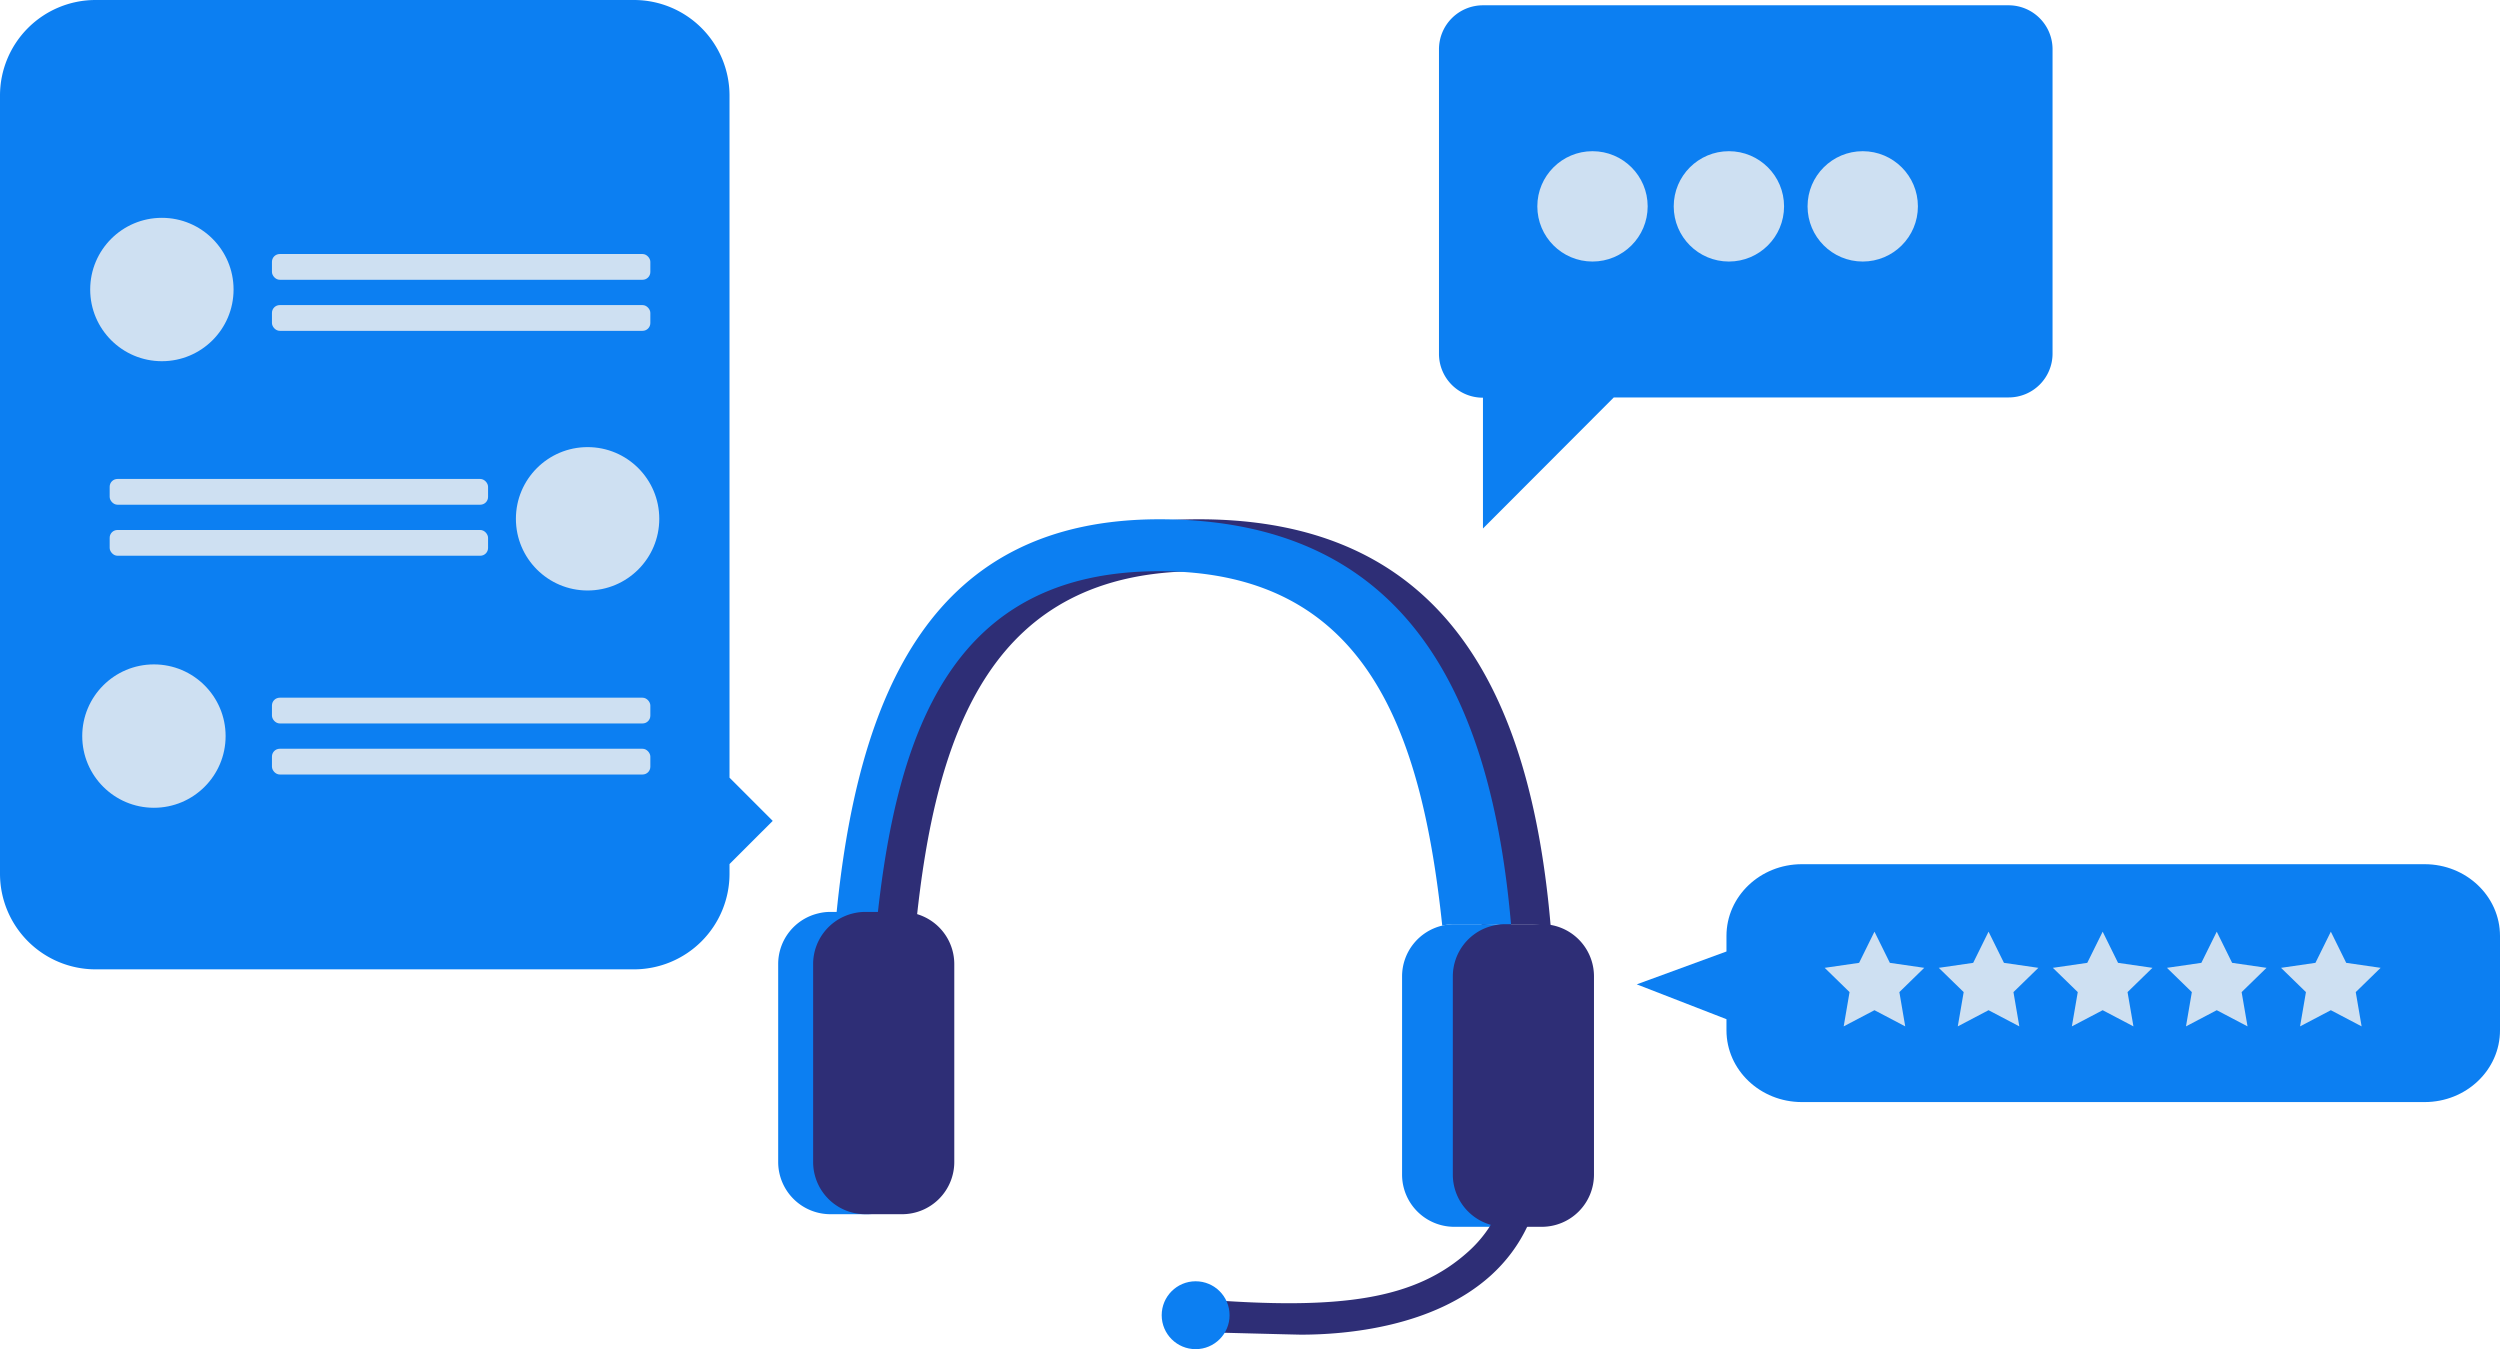 <svg xmlns="http://www.w3.org/2000/svg" viewBox="0 0 741.76 400.3"><defs><style>.cls-1{fill:#2e2e76;}.cls-2{fill:#0c7ff2;}.cls-3{fill:#cee0f2;}</style></defs><g id="Layer_2" data-name="Layer 2"><g id="Layer_1-2" data-name="Layer 1"><path class="cls-1" d="M355.7,154.07c-72,0-98.1,50.19-104.42,120.57a15.12,15.12,0,0,1,3.58-.43h10.91a15.32,15.32,0,0,1,5.92,1.17c5.9-59.45,23-105.9,84-105.9,60.76,0,77.71,46.06,83.94,105.16a15.29,15.29,0,0,1,3.6-.43h10.92a15.26,15.26,0,0,1,6,1.22C454.24,204.68,428,154.07,355.7,154.07Z"></path><path class="cls-2" d="M741.76,277.7v28c0,11.76-10,21.29-22.37,21.29H534.62c-12.35,0-22.37-9.53-22.37-21.29V302.4l-26.62-10.34,26.62-9.75V277.7c0-11.76,10-21.29,22.37-21.29H719.39C731.75,256.41,741.76,265.94,741.76,277.7Z"></path><polygon class="cls-3" points="556.16 276.43 560.73 285.68 570.93 287.16 563.55 294.36 565.29 304.53 556.16 299.73 547.03 304.53 548.77 294.36 541.39 287.16 551.6 285.68 556.16 276.43"></polygon><polygon class="cls-3" points="590.01 276.43 594.58 285.68 604.79 287.16 597.4 294.36 599.14 304.53 590.01 299.73 580.88 304.53 582.63 294.36 575.24 287.16 585.45 285.68 590.01 276.43"></polygon><polygon class="cls-3" points="623.87 276.43 628.43 285.68 638.64 287.16 631.25 294.36 633 304.53 623.87 299.73 614.73 304.53 616.48 294.36 609.09 287.16 619.3 285.68 623.87 276.43"></polygon><polygon class="cls-3" points="657.72 276.43 662.28 285.68 672.49 287.16 665.1 294.36 666.85 304.53 657.72 299.73 648.59 304.53 650.33 294.36 642.94 287.16 653.15 285.68 657.72 276.43"></polygon><polygon class="cls-3" points="691.57 276.43 696.13 285.68 706.34 287.16 698.96 294.36 700.7 304.53 691.57 299.73 682.44 304.53 684.18 294.36 676.79 287.16 687 285.68 691.57 276.43"></polygon><path class="cls-2" d="M609,14.62v90.3a13,13,0,0,1-13,13H478.82L440,156.81V118h0a13,13,0,0,1-13.05-13V14.62A13.05,13.05,0,0,1,440,1.57H596A13.05,13.05,0,0,1,609,14.62Z"></path><circle class="cls-3" cx="472.5" cy="61.23" r="16.37"></circle><circle class="cls-3" cx="512.97" cy="61.23" r="16.37"></circle><circle class="cls-3" cx="552.68" cy="61.23" r="16.37"></circle><path class="cls-2" d="M229.27,243.56l-12.82,12.81v2.87a28.37,28.37,0,0,1-28.36,28.37H28.36A28.37,28.37,0,0,1,0,259.24V28.36A28.36,28.36,0,0,1,28.36,0H188.09a28.36,28.36,0,0,1,28.36,28.36V230.74Z"></path><circle class="cls-3" cx="48.03" cy="85.9" r="21.27"></circle><circle class="cls-3" cx="174.34" cy="153.93" r="21.27"></circle><circle class="cls-3" cx="45.67" cy="218.4" r="21.27"></circle><rect class="cls-3" x="32.54" y="142.11" width="112.27" height="7.64" rx="2.31"></rect><rect class="cls-3" x="32.54" y="157.25" width="112.27" height="7.64" rx="2.31"></rect><rect class="cls-3" x="80.69" y="75.37" width="112.27" height="7.64" rx="2.31"></rect><rect class="cls-3" x="80.69" y="90.52" width="112.27" height="7.64" rx="2.31"></rect><rect class="cls-3" x="80.69" y="207.01" width="112.27" height="7.64" rx="2.31"></rect><rect class="cls-3" x="80.69" y="222.16" width="112.27" height="7.64" rx="2.31"></rect><path class="cls-2" d="M344,154.07c-66.82,0-89.84,50.19-96.15,120.57,1.14-.28-5.92-.43-4.7-.43h10.91a15.32,15.32,0,0,1,5.92,1.17c5.91-59.45,23-105.9,84-105.9,60.76,0,77.7,46.06,83.94,105.16a15.23,15.23,0,0,1,3.6-.43h10.91a15.27,15.27,0,0,1,6,1.22C442.53,204.68,416.27,154.07,344,154.07Z"></path><path class="cls-2" d="M272.76,286v58.77a15.49,15.49,0,0,1-8.35,13.76,15.32,15.32,0,0,1-7.12,1.73H246.38a15.5,15.5,0,0,1-15.49-15.49V286a15.44,15.44,0,0,1,11.92-15,14.48,14.48,0,0,1,3.57-.43h10.91A15.45,15.45,0,0,1,272.76,286Z"></path><path class="cls-2" d="M457.92,289.69v58.77A15.49,15.49,0,0,1,442.44,364H431.53A15.49,15.49,0,0,1,416,348.46V289.69a15.49,15.49,0,0,1,11.89-15.05,15.23,15.23,0,0,1,3.6-.43h10.91a15.27,15.27,0,0,1,6,1.22A15.47,15.47,0,0,1,457.92,289.69Z"></path><path class="cls-1" d="M472.94,289.69v58.77A15.49,15.49,0,0,1,457.46,364H446.55a15.49,15.49,0,0,1-15.49-15.49V289.69A15.47,15.47,0,0,1,443,274.64a15.23,15.23,0,0,1,3.6-.43h10.91a15.31,15.31,0,0,1,6,1.22A15.49,15.49,0,0,1,472.94,289.69Z"></path><path class="cls-1" d="M283.14,286v58.77a15.49,15.49,0,0,1-15.47,15.49H256.75a15.77,15.77,0,0,1-5.29-.92,15.51,15.51,0,0,1-10.2-14.57V286a15.47,15.47,0,0,1,11.89-15,14.79,14.79,0,0,1,3.6-.43h10.92a15.26,15.26,0,0,1,6,1.22A15.47,15.47,0,0,1,283.14,286Z"></path><path class="cls-1" d="M386,396c-1.28,0-28.71-.72-29.75-.75a4.86,4.86,0,0,1-4.68-5.33v.2l0-.22a4.76,4.76,0,0,1,5-4.39c41.31,3.24,63.43.07,79.23-14.29,7.4-6.72,11.57-15.74,12.43-26.86a4.83,4.83,0,0,1,4.84-4.41h0a4.89,4.89,0,0,1,4.85,5.29c-1.06,13.61-6.29,24.77-15.6,33.21C425.36,393.76,399.41,396,386,396Z"></path><circle class="cls-2" cx="354.75" cy="390.23" r="10.07"></circle></g></g></svg>